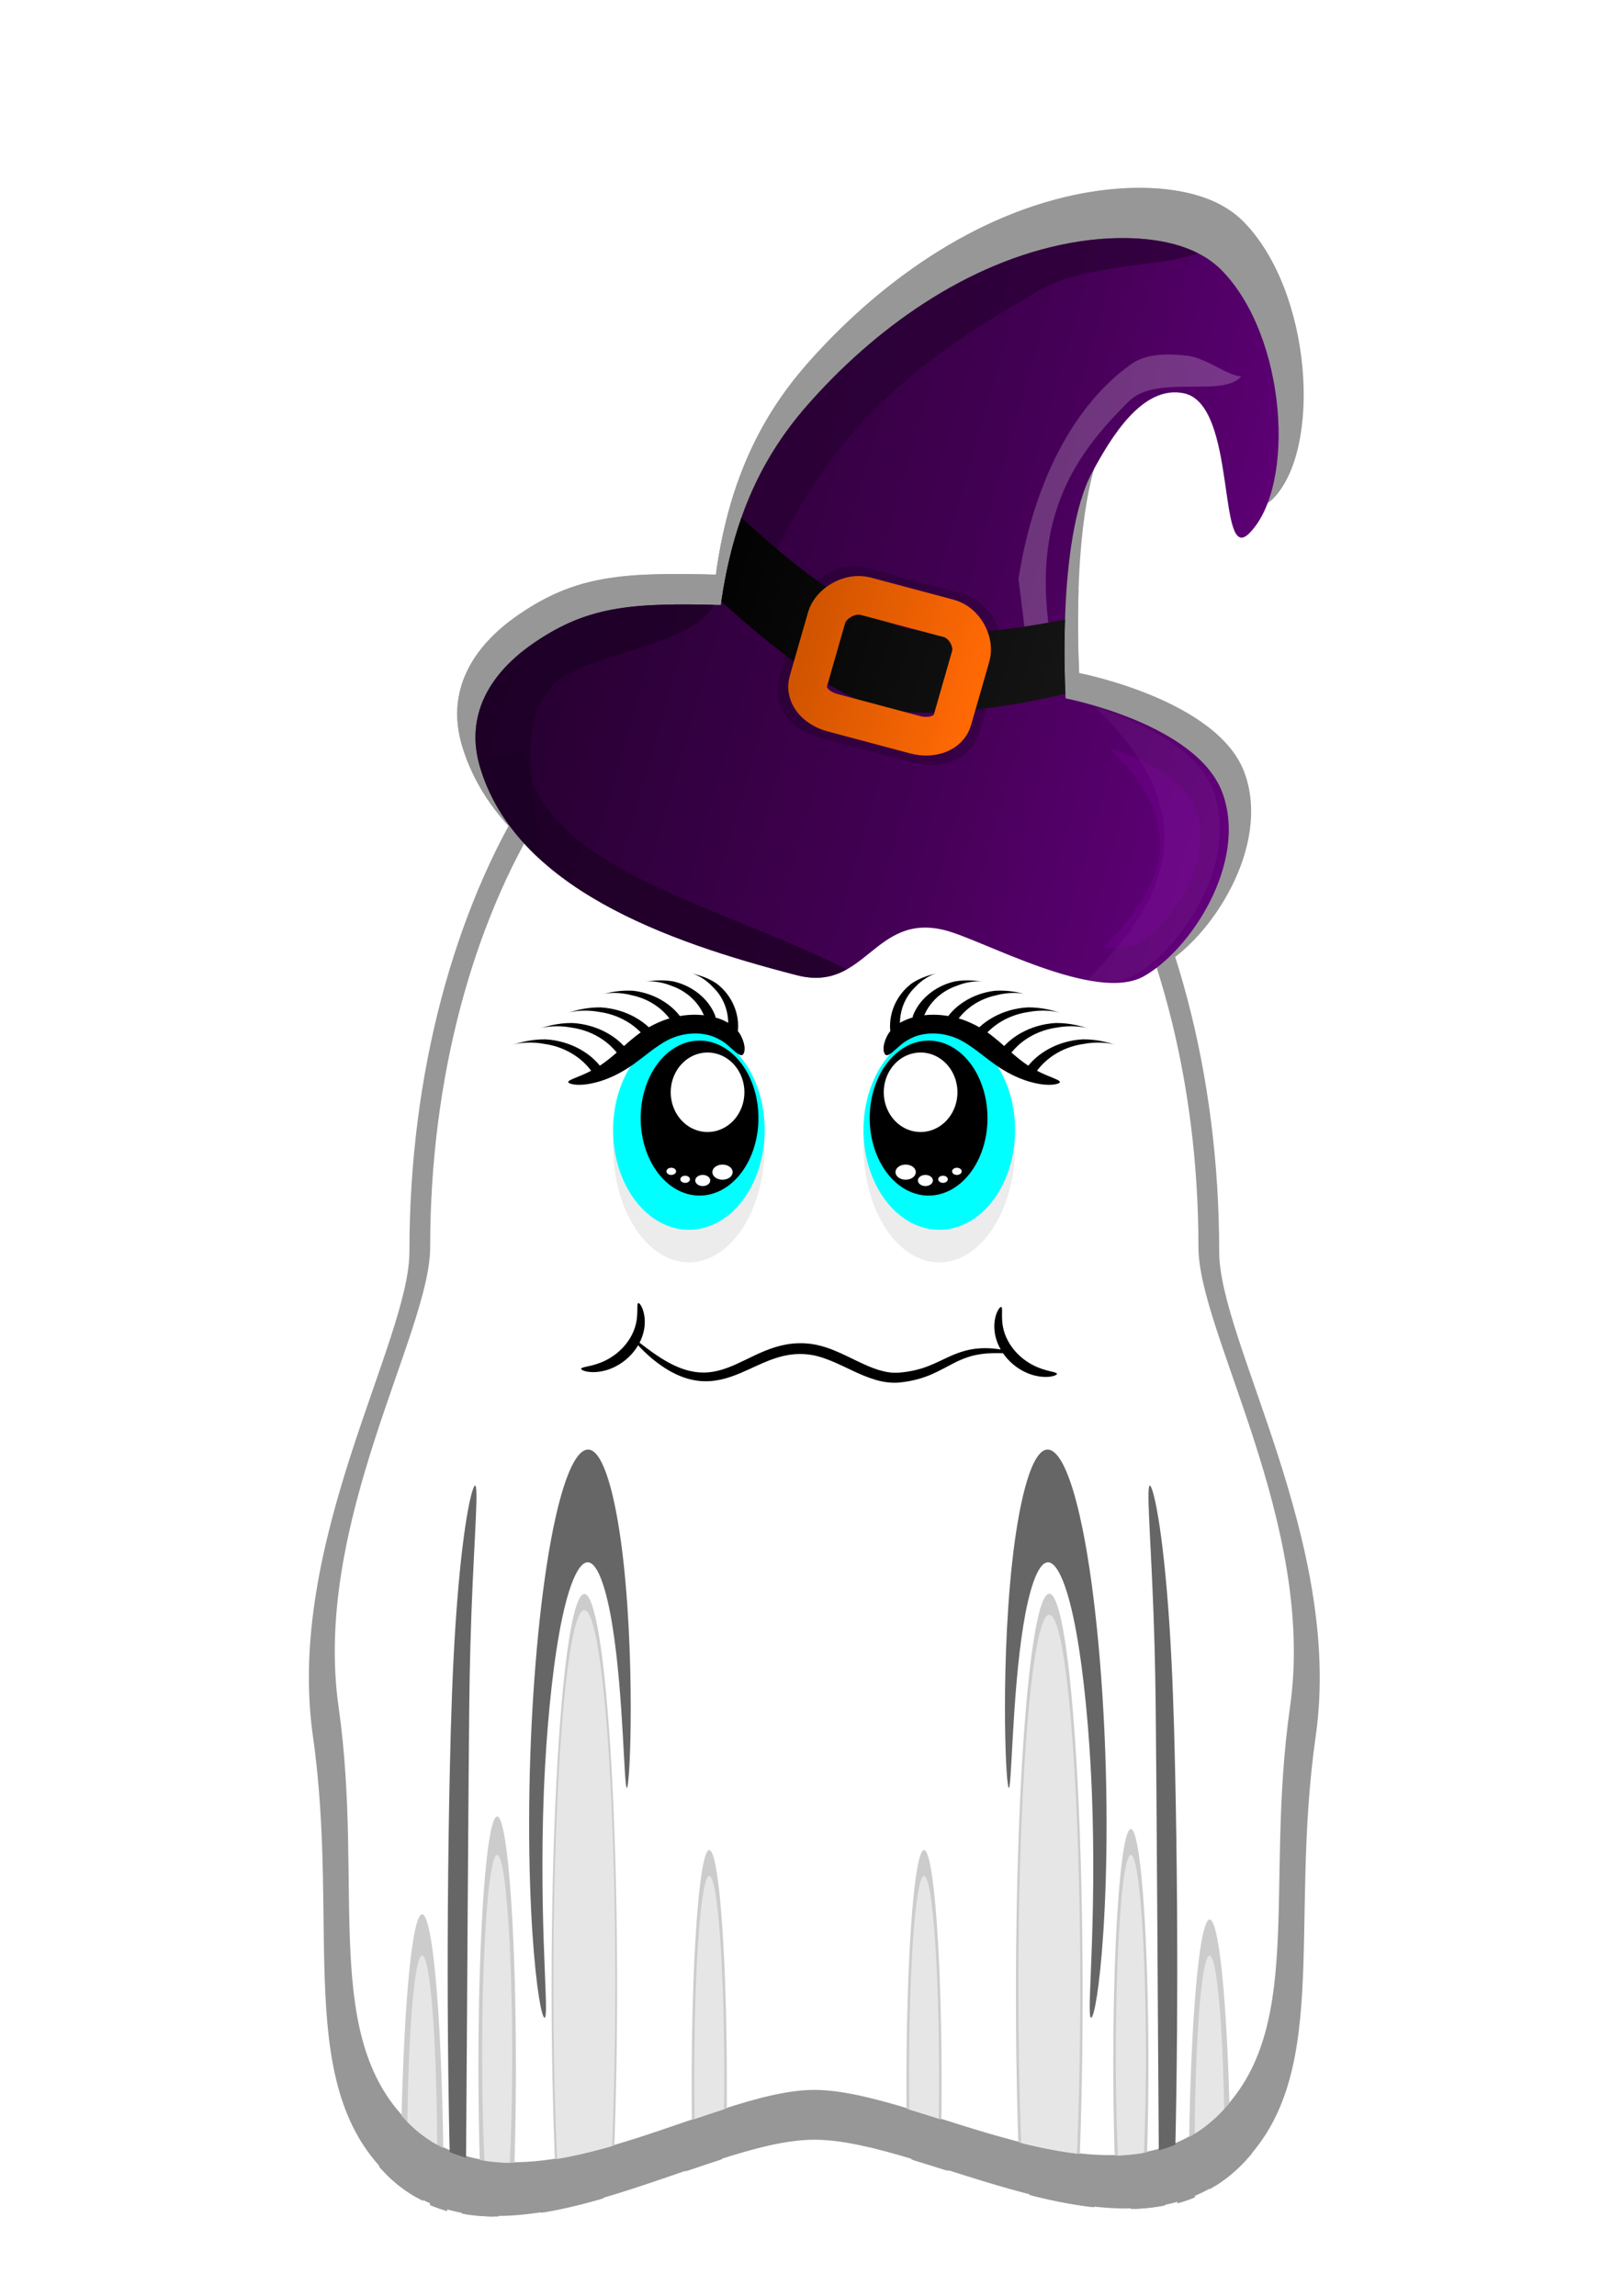 <?xml version='1.0' encoding='utf-8'?>
<svg xmlns:xlink="http://www.w3.org/1999/xlink" xmlns="http://www.w3.org/2000/svg" width="210mm" height="297mm" viewBox="0 0 210 297" version="1.1" id="svg24157"> <defs id="defs24154"> <linearGradient xlink:href="#linearGradient7807" id="linearGradient7809" x1="0.969" y1="17.836" x2="148.021" y2="17.836" gradientUnits="userSpaceOnUse" gradientTransform="matrix(1.372,0.135,-0.147,1.255,35.044,115.293)"/> <linearGradient id="linearGradient7807"> <stop style="stop-color:#22002b;stop-opacity:1" offset="0" id="stop7803"/> <stop style="stop-color:#440055;stop-opacity:1" offset="0.586" id="stop8661"/> <stop style="stop-color:#660080;stop-opacity:1" offset="1" id="stop7805"/> </linearGradient> <filter style="color-interpolation-filters:sRGB" id="filter18244" x="-0.015" y="-0.015" width="1.031" height="1.03"> <feGaussianBlur stdDeviation="0.651" id="feGaussianBlur18246"/> </filter> <filter style="color-interpolation-filters:sRGB" id="filter18240" x="-0.188" y="-0.098" width="1.375" height="1.196"> <feGaussianBlur stdDeviation="3.609" id="feGaussianBlur18242"/> </filter> <filter style="color-interpolation-filters:sRGB" id="filter20554" x="-0.182" y="-0.221" width="1.364" height="1.441"> <feGaussianBlur stdDeviation="1.333" id="feGaussianBlur20556"/> </filter> <linearGradient xlink:href="#linearGradient10952" id="linearGradient10954" x1="185.182" y1="96.858" x2="273.117" y2="96.858" gradientUnits="userSpaceOnUse" gradientTransform="matrix(1.281,0.144,-0.168,1.253,-144.602,-4.793)"/> <linearGradient id="linearGradient10952"> <stop style="stop-color:#000000;stop-opacity:1" offset="0" id="stop10948"/> <stop style="stop-color:#171717;stop-opacity:1;" offset="1" id="stop10950"/> </linearGradient> <linearGradient xlink:href="#linearGradient13613" id="linearGradient13615" x1="95.598" y1="139.08" x2="127.326" y2="139.08" gradientUnits="userSpaceOnUse" gradientTransform="matrix(1.372,0.135,-0.147,1.255,-0.563,-18.21)"/> <linearGradient id="linearGradient13613"> <stop style="stop-color:#d15400;stop-opacity:1;" offset="0" id="stop13609"/> <stop style="stop-color:#ff6904;stop-opacity:1;" offset="1" id="stop13611"/> </linearGradient> <filter style="color-interpolation-filters:sRGB" id="filter19363" x="-0.009" y="-0.007" width="1.019" height="1.015"> <feGaussianBlur stdDeviation="0.209" id="feGaussianBlur19365"/> </filter> <filter style="color-interpolation-filters:sRGB" id="filter19374" x="-0.006" y="-0.013" width="1.012" height="1.026"> <feGaussianBlur stdDeviation="0.245" id="feGaussianBlur19376"/> </filter> <filter style="color-interpolation-filters:sRGB" id="filter19383" x="-0.146" y="-0.078" width="1.292" height="1.157"> <feGaussianBlur stdDeviation="2.182" id="feGaussianBlur19385"/> </filter> <filter style="color-interpolation-filters:sRGB" id="filter19391" x="-0.308" y="-0.166" width="1.617" height="1.331"> <feGaussianBlur stdDeviation="4.617" id="feGaussianBlur19389"/> </filter> <linearGradient xlink:href="#linearGradient13613" id="linearGradient25275" gradientUnits="userSpaceOnUse" gradientTransform="matrix(1.372,0.135,-0.147,1.255,-0.563,-18.21)" x1="95.598" y1="139.08" x2="127.326" y2="139.08"/> <filter style="color-interpolation-filters:sRGB" id="filter25644" x="-0.061" y="-0.064" width="1.123" height="1.095"> <feGaussianBlur stdDeviation="3.169" id="feGaussianBlur25646"/> </filter> </defs> <g id="layer1"> <g id="g23158" transform="translate(213.993,12.313)"> <g id="g27401" transform="translate(-1.829,9.144)"> <g id="g25253" style="opacity:0.41;fill:#000000;stroke-width:0.949;filter:url(#filter25644)" transform="matrix(1.054,0,0,1.054,5.768,-6.998)"> <g id="g25227" style="fill:#000000;stroke-width:0.84" transform="matrix(1.129,0,0,1.129,-2.881,44.093)"> <g id="g25173" style="fill:#000000;stroke-width:0.84"> <path id="path25127" style="fill:#000000;stroke-width:0.252;paint-order:markers stroke fill;stop-color:#000000" d="m -48.021,84.87 c 0,9.748 13.494,31.611 10.499,52.633 -2.994,21.022 1.93,37.369 -8.576,47.069 -12.232,11.294 -33.791,-3.161 -45.948,-3.161 -12.157,0 -33.637,15.412 -45.948,4.209 -10.785,-9.814 -5.581,-27.095 -8.576,-48.117 -2.994,-21.022 10.499,-42.885 10.499,-52.633 0,-38.994 19.711,-70.605 44.025,-70.605 24.314,0 44.025,31.611 44.025,70.605 z"/> <g id="g25171" style="fill:#000000;stroke-width:0.991" transform="matrix(0.834,0,0,0.862,-24.466,1.973)"> <path id="path25129" style="fill:#000000;stroke-width:0.297;paint-order:markers stroke fill;stop-color:#000000" d="m -112.633,142.245 a 4.502,52.319 0 0 0 -4.502,52.319 4.502,52.319 0 0 0 0.452,22.816 c 2.69,-0.414 5.431,-1.062 8.172,-1.835 a 4.502,52.319 0 0 0 0.379,-20.981 4.502,52.319 0 0 0 -4.501,-52.319 z"/> <path id="path25131" style="fill:#000000;stroke-width:0.297;paint-order:markers stroke fill;stop-color:#000000" d="m -112.633,144.395 a 4.251,49.407 0 0 0 -4.251,49.407 4.251,49.407 0 0 0 0.514,23.533 c 2.488,-0.4 5.018,-0.998 7.55,-1.704 a 4.251,49.407 0 0 0 0.438,-21.829 4.251,49.407 0 0 0 -4.251,-49.407 z"/> <path id="path25133" style="fill:#000000;stroke-width:0.297;paint-order:markers stroke fill;stop-color:#000000" d="m -48.74,142.208 a 4.583,53.262 0 0 0 -4.583,53.262 4.583,53.262 0 0 0 0.324,19.655 c 2.845,0.701 5.685,1.262 8.461,1.558 a 4.583,53.262 0 0 0 0.38,-21.213 4.583,53.262 0 0 0 -4.583,-53.262 z"/> <path id="path25135" style="fill:#000000;stroke-width:0.297;paint-order:markers stroke fill;stop-color:#000000" d="m -48.74,145.003 a 4.251,49.407 0 0 0 -4.251,49.407 4.251,49.407 0 0 0 0.396,20.813 c 2.571,0.622 5.136,1.121 7.651,1.412 a 4.251,49.407 0 0 0 0.455,-22.226 4.251,49.407 0 0 0 -4.251,-49.407 z"/> <path id="path25137" style="fill:#000000;stroke-width:0.297;paint-order:markers stroke fill;stop-color:#000000" d="m -37.533,173.488 a 2.416,31.184 0 0 0 -2.416,31.184 2.416,31.184 0 0 0 0.195,12.226 c 1.521,-0.034 3.013,-0.168 4.457,-0.447 a 2.416,31.184 0 0 0 0.18,-11.779 2.416,31.184 0 0 0 -2.416,-31.184 z"/> <path id="path25139" style="fill:#000000;stroke-width:0.297;paint-order:markers stroke fill;stop-color:#000000" d="m -37.533,176.928 a 2.061,26.604 0 0 0 -2.061,26.604 2.061,26.604 0 0 0 0.28,13.354 c 1.217,-0.045 2.412,-0.163 3.58,-0.366 a 2.061,26.604 0 0 0 0.263,-12.988 2.061,26.604 0 0 0 -2.061,-26.604 z"/> <path id="path25141" style="fill:#000000;stroke-width:0.297;paint-order:markers stroke fill;stop-color:#000000" d="m -124.613,171.819 a 2.576,33.246 0 0 0 -2.576,33.246 2.576,33.246 0 0 0 0.187,12.413 c 1.542,0.276 3.137,0.386 4.766,0.375 a 2.576,33.246 0 0 0 0.199,-12.788 2.576,33.246 0 0 0 -2.576,-33.246 z"/> <path id="path25143" style="fill:#000000;stroke-width:0.297;paint-order:markers stroke fill;stop-color:#000000" d="m -124.613,176.928 a 2.061,26.604 0 0 0 -2.061,26.604 2.061,26.604 0 0 0 0.311,14.043 c 1.139,0.171 2.302,0.26 3.487,0.277 a 2.061,26.604 0 0 0 0.324,-14.32 2.061,26.604 0 0 0 -2.061,-26.604 z"/> <path id="path25145" style="fill:#000000;stroke-width:0.297;paint-order:markers stroke fill;stop-color:#000000" d="m -134.924,184.823 a 2.959,38.2 0 0 0 -2.822,26.783 c 0.487,0.521 0.995,1.032 1.551,1.522 1.311,1.154 2.71,2.06 4.178,2.762 a 2.959,38.2 0 0 0 -2.907,-31.066 z"/> <path id="path25147" style="fill:#000000;stroke-width:0.297;paint-order:markers stroke fill;stop-color:#000000" d="m -134.919,190.305 a 2.061,26.604 0 0 0 -2.03,22.111 c 0.248,0.239 0.49,0.48 0.753,0.711 1.057,0.931 2.173,1.699 3.335,2.331 a 2.061,26.604 0 0 0 -2.058,-25.153 z"/> <path id="path25149" style="fill:#000000;stroke-width:0.297;paint-order:markers stroke fill;stop-color:#000000" d="m -26.703,185.513 a 2.895,37.37 0 0 0 -2.818,28.91 c 1.249,-0.675 2.443,-1.505 3.571,-2.512 0.714,-0.638 1.361,-1.303 1.961,-1.99 a 2.895,37.37 0 0 0 -2.714,-24.409 z"/> <path id="path25151" style="fill:#000000;stroke-width:0.297;paint-order:markers stroke fill;stop-color:#000000" d="m -26.712,190.305 a 2.061,26.604 0 0 0 -2.048,23.683 c 0.975,-0.588 1.913,-1.276 2.809,-2.076 0.438,-0.391 0.848,-0.793 1.242,-1.202 a 2.061,26.604 0 0 0 -2.003,-20.404 z"/> <path id="path25153" style="fill:#000000;stroke-width:0.297;paint-order:markers stroke fill;stop-color:#000000" d="m -95.465,176.282 a 2.416,31.184 0 0 0 -2.416,31.184 2.416,31.184 0 0 0 0.028,4.697 c 1.632,-0.541 3.229,-1.055 4.791,-1.537 a 2.416,31.184 0 0 0 0.013,-3.16 2.416,31.184 0 0 0 -2.416,-31.184 z"/> <path id="path25155" style="fill:#000000;stroke-width:0.297;paint-order:markers stroke fill;stop-color:#000000" d="m -95.465,179.722 a 2.061,26.604 0 0 0 -2.061,26.604 2.061,26.604 0 0 0 0.049,5.713 c 1.373,-0.454 2.721,-0.89 4.044,-1.302 a 2.061,26.604 0 0 0 0.029,-4.411 2.061,26.604 0 0 0 -2.061,-26.604 z"/> <path id="path25157" style="fill:#000000;stroke-width:0.297;paint-order:markers stroke fill;stop-color:#000000" d="m -65.952,176.282 a 2.416,31.184 0 0 0 -2.416,31.184 2.416,31.184 0 0 0 0.013,3.199 c 1.559,0.454 3.167,0.944 4.791,1.441 a 2.416,31.184 0 0 0 0.028,-4.64 2.416,31.184 0 0 0 -2.416,-31.184 z"/> <path id="path25159" style="fill:#000000;stroke-width:0.297;paint-order:markers stroke fill;stop-color:#000000" d="m -65.952,179.722 a 2.061,26.604 0 0 0 -2.061,26.604 2.061,26.604 0 0 0 0.03,4.45 c 1.323,0.388 2.675,0.796 4.044,1.215 a 2.061,26.604 0 0 0 0.048,-5.665 2.061,26.604 0 0 0 -2.061,-26.604 z"/> <g id="g25165" style="fill:#000000;stroke-width:0.991"> <path style="fill:#000000;stroke:none;stroke-width:0.661px;stroke-linecap:butt;stroke-linejoin:miter;stroke-opacity:1" d="m 128.028,111.183 c 0.779,-0.927 4.963,0.067 10.075,5.433 4.885,5.128 10.806,15 10.494,28.382 -0.283,10.267 -4.405,21.774 -13.574,30.684 -2.922,2.821 -6.261,5.275 -9.936,7.261 -6.805,3.677 -14.218,5.46 -21.42,5.484 -12.892,0.003 -23.896,-5.629 -30.857,-12.515 -7.321,-7.28 -10.148,-15.474 -10.91,-20.867 -0.788,-5.584 0.368,-8.629 1.464,-8.764 1.211,-0.149 2.526,2.541 4.976,6.591 2.45,4.05 6.247,9.599 12.349,13.922 5.747,4.104 13.911,7.199 22.637,6.707 4.811,-0.249 9.849,-1.629 14.451,-4.107 2.495,-1.343 4.771,-2.96 6.757,-4.787 6.255,-5.7 9.831,-13.534 10.885,-20.628 1.429,-9.185 -1.298,-17.623 -3.658,-22.988 -2.432,-5.529 -4.637,-8.735 -3.734,-9.809 z" id="path25161" class="UnoptimicedTransforms" transform="matrix(0.155,-0.072,-0.033,-0.996,-59.299,318.288)"/> <path style="fill:#000000;stroke:none;stroke-width:0.661px;stroke-linecap:butt;stroke-linejoin:miter;stroke-opacity:1" d="m 128.028,111.183 c 0.779,-0.927 4.963,0.067 10.075,5.433 4.885,5.128 10.806,15 10.494,28.382 -0.283,10.267 -4.405,21.774 -13.574,30.684 -2.922,2.821 -6.261,5.275 -9.936,7.261 -6.805,3.677 -14.218,5.46 -21.42,5.484 -12.892,0.003 -23.896,-5.629 -30.857,-12.515 -7.321,-7.28 -10.148,-15.474 -10.91,-20.867 -0.788,-5.584 0.368,-8.629 1.464,-8.764 1.211,-0.149 2.526,2.541 4.976,6.591 2.45,4.05 6.247,9.599 12.349,13.922 5.747,4.104 13.911,7.199 22.637,6.707 4.811,-0.249 9.849,-1.629 14.451,-4.107 2.495,-1.343 4.771,-2.96 6.757,-4.787 6.255,-5.7 9.831,-13.534 10.885,-20.628 1.429,-9.185 -1.298,-17.623 -3.658,-22.988 -2.432,-5.529 -4.637,-8.735 -3.734,-9.809 z" id="path25163" class="UnoptimicedTransforms" transform="matrix(-0.155,-0.072,0.033,-0.996,-101.79,318.288)"/> </g> <path id="path25167" style="fill:#000000;stroke:none;stroke-width:0.615px;stroke-linecap:butt;stroke-linejoin:miter;stroke-opacity:1" d="m 85.799,55.787 c 2.41,-0.073 9.962,4.705 15.245,17.477 2.339,5.725 3.741,11.879 4.785,18.849 0.887,5.752 1.577,11.898 1.998,18.34 0.795,12.155 0.471,23.339 -0.456,32.615 -4.022,0.578 -8.139,1.111 -12.333,1.607 -0.686,-9.388 -1.408,-21.82 -2.156,-33.245 C 92.459,104.947 92.088,99.578 91.685,93.696 91.174,86.698 90.871,81.874 89.882,76.7 87.711,64.975 83.402,57.463 85.224,55.962 c 0.131,-0.108 0.326,-0.168 0.575,-0.175 z" transform="matrix(-0.182,0.069,0.005,0.998,-112.312,66.23)"/> <path id="path25169" style="fill:#000000;stroke:none;stroke-width:0.615px;stroke-linecap:butt;stroke-linejoin:miter;stroke-opacity:1" d="m 85.797,55.787 c -0.249,0.008 -0.444,0.067 -0.575,0.175 -1.822,1.501 2.49,9.013 4.661,20.738 0.989,5.174 1.289,9.999 1.8,16.996 0.403,5.882 0.774,11.251 1.198,17.733 0.719,10.991 1.416,23.015 2.079,32.272 4.252,-0.5 8.419,-1.04 12.497,-1.619 0.854,-9.083 1.139,-19.894 0.371,-31.63 -0.421,-6.442 -1.111,-12.587 -1.998,-18.34 -1.045,-6.97 -2.446,-13.124 -4.785,-18.849 C 95.762,60.491 88.207,55.713 85.797,55.787 Z" transform="matrix(0.182,0.069,-0.005,0.998,-50.256,66.23)"/> </g> </g> <g id="g25225" style="fill:#000000;stroke-width:0.84"> <g id="g25221" style="fill:#000000;stroke-width:1.277" transform="matrix(0.658,0,0,0.658,-148.971,12.127)"> <g id="g25219" transform="translate(-6.177,6.115)" style="fill:#000000;stroke-width:1.277"> <g id="g25195" transform="matrix(0.873,0,0,0.873,-157.823,35.298)" style="fill:#000000;stroke-width:1.462"> <g id="g25191" style="fill:#000000;stroke-width:1.462"> <path id="path25175" style="fill:#000000;stroke:none;stroke-width:0.439;paint-order:markers stroke fill;stop-color:#000000" d="M 277.053,59.037 A 15.122,23.148 0 0 1 261.931,82.185 15.122,23.148 0 0 1 246.809,59.037 15.122,23.148 0 0 1 261.931,35.889 15.122,23.148 0 0 1 277.053,59.037 Z"/> <path id="path25177" style="fill:#000000;stroke-width:0.439;paint-order:markers stroke fill;stop-color:#000000" d="M 277.053,55.787 A 15.122,19.898 0 0 1 261.931,75.684 15.122,19.898 0 0 1 246.809,55.787 15.122,19.898 0 0 1 261.931,35.889 15.122,19.898 0 0 1 277.053,55.787 Z"/> <path id="path25179" style="fill:#000000;stroke-width:0.439;paint-order:markers stroke fill;stop-color:#000000" d="M 275.809,53.408 A 11.748,15.458 0 0 1 264.061,68.867 11.748,15.458 0 0 1 252.313,53.408 11.748,15.458 0 0 1 264.061,37.95 11.748,15.458 0 0 1 275.809,53.408 Z"/> <path id="path25181" style="fill:#000000;stroke-width:0.439;paint-order:markers stroke fill;stop-color:#000000" d="m 273.007,48.256 a 7.348,7.927 0 0 1 -7.348,7.927 7.348,7.927 0 0 1 -7.348,-7.927 7.348,7.927 0 0 1 7.348,-7.927 7.348,7.927 0 0 1 7.348,7.927 z"/> <path id="path25183" style="fill:#000000;stroke-width:0.439;paint-order:markers stroke fill;stop-color:#000000" d="m 270.664,64.19 a 2.023,1.506 0 0 1 -2.023,1.506 2.023,1.506 0 0 1 -2.023,-1.506 2.023,1.506 0 0 1 2.023,-1.506 2.023,1.506 0 0 1 2.023,1.506 z"/> <path id="path25185" style="fill:#000000;stroke-width:0.439;paint-order:markers stroke fill;stop-color:#000000" d="m 266.191,65.854 a 1.491,1.11 0 0 1 -1.491,1.11 1.491,1.11 0 0 1 -1.491,-1.11 1.491,1.11 0 0 1 1.491,-1.11 1.491,1.11 0 0 1 1.491,1.11 z"/> <path id="path25187" style="fill:#000000;stroke-width:0.439;paint-order:markers stroke fill;stop-color:#000000" d="m 262.144,65.616 a 0.958,0.713 0 0 1 -0.958,0.713 0.958,0.713 0 0 1 -0.958,-0.713 0.958,0.713 0 0 1 0.958,-0.713 0.958,0.713 0 0 1 0.958,0.713 z"/> <path id="path25189" style="fill:#000000;stroke-width:0.439;paint-order:markers stroke fill;stop-color:#000000" d="m 259.375,64.031 a 0.958,0.713 0 0 1 -0.958,0.713 0.958,0.713 0 0 1 -0.958,-0.713 0.958,0.713 0 0 1 0.958,-0.713 0.958,0.713 0 0 1 0.958,0.713 z"/> </g> <path id="path25193" style="fill:#000000;stroke:none;stroke-width:0.387px;stroke-linecap:butt;stroke-linejoin:miter;stroke-opacity:1" d="m 262.447,24.52 c 1.142,0.306 2.827,1.185 4.216,2.686 1.308,1.23 2.161,2.711 2.633,4.191 0.353,1.106 0.473,2.13 0.481,3.016 -0.274,-0.164 -0.569,-0.321 -0.888,-0.469 -0.536,-0.247 -1.13,-0.464 -1.775,-0.641 l 0.158,-0.053 c -0.418,-1.263 -1.367,-3.014 -3.244,-4.566 -1.399,-1.157 -3.172,-2.078 -5.206,-2.542 -2.404,-0.409 -4.325,-0.107 -5.572,0.042 1.22,-0.145 3.21,0.017 5.199,0.837 1.79,0.61 3.261,1.607 4.372,2.741 1.065,1.088 1.704,2.196 2.11,3.127 -0.572,-0.064 -1.169,-0.099 -1.791,-0.1 -0.972,1.11e-4 -1.982,0.085 -3.003,0.258 -0.732,-0.952 -1.752,-1.962 -3.14,-2.855 -1.716,-1.105 -3.818,-1.909 -6.149,-2.18 -2.672,-0.173 -4.737,0.351 -6.08,0.652 1.315,-0.295 3.512,-0.37 5.824,0.252 2.105,0.441 3.912,1.352 5.334,2.464 0.899,0.703 1.592,1.441 2.13,2.144 -0.433,0.126 -0.865,0.268 -1.293,0.428 -0.724,0.28 -1.413,0.592 -2.066,0.929 -0.258,0.133 -0.506,0.27 -0.749,0.409 -0.756,-0.703 -1.684,-1.401 -2.812,-2.022 -1.954,-1.077 -4.305,-1.806 -6.865,-1.944 -2.909,-0.021 -5.122,0.67 -6.557,1.088 1.407,-0.409 3.787,-0.664 6.372,-0.175 2.345,0.321 4.41,1.174 6.068,2.276 0.87,0.578 1.584,1.193 2.175,1.798 -0.42,0.293 -0.812,0.589 -1.176,0.883 -0.811,0.64 -1.519,1.258 -2.17,1.84 -0.851,-0.908 -1.978,-1.842 -3.441,-2.648 -1.954,-1.077 -4.305,-1.806 -6.865,-1.944 -2.909,-0.021 -5.122,0.67 -6.557,1.088 1.407,-0.409 3.787,-0.664 6.371,-0.174 2.345,0.321 4.41,1.174 6.068,2.277 1.308,0.869 2.265,1.821 2.974,2.7 -0.091,0.081 -0.186,0.168 -0.276,0.246 -1.144,0.977 -2.117,1.738 -3.085,2.375 -0.895,-1.104 -2.197,-2.306 -4.019,-3.311 -1.954,-1.077 -4.305,-1.807 -6.865,-1.944 -2.909,-0.021 -5.122,0.67 -6.557,1.088 1.407,-0.409 3.787,-0.664 6.371,-0.174 2.345,0.321 4.41,1.174 6.068,2.277 1.497,0.995 2.536,2.098 3.268,3.078 -2.465,1.288 -4.538,1.763 -4.577,2.251 -0.028,0.356 2.187,1.113 6.361,-0.159 2.188,-0.68 4.424,-1.795 6.586,-3.34 1.467,-1.033 2.811,-2.158 4.178,-3.149 0.857,-0.606 1.734,-1.199 2.613,-1.663 0.414,-0.219 0.825,-0.407 1.237,-0.561 1.169,-0.461 2.447,-0.727 3.628,-0.801 1.324,-0.084 2.587,0.07 3.628,0.365 1.284,0.363 2.657,1.175 3.365,1.768 1.562,1.303 2.331,2.228 3.016,2.181 0.444,-0.031 1.101,-1.349 -0.128,-3.829 -0.162,-0.326 -0.375,-0.66 -0.644,-0.991 0.148,-1.339 0.039,-3.217 -0.859,-5.226 -0.718,-1.607 -1.871,-3.125 -3.459,-4.306 -1.939,-1.263 -3.77,-1.676 -4.938,-1.989 z"/> </g> <g id="g25217" transform="matrix(0.873,0,0,0.873,-157.823,35.298)" style="fill:#000000;stroke-width:1.462"> <g id="g25213" style="fill:#000000;stroke-width:1.462"> <path id="path25197" style="fill:#000000;fill-opacity:1;stroke:none;stroke-width:0.439;paint-order:markers stroke fill;stop-color:#000000" d="M 296.767,59.037 A 15.122,23.148 0 0 0 311.889,82.185 15.122,23.148 0 0 0 327.012,59.037 15.122,23.148 0 0 0 311.889,35.889 15.122,23.148 0 0 0 296.767,59.037 Z"/> <path id="path25199" style="fill:#000000;stroke-width:0.439;paint-order:markers stroke fill;stop-color:#000000" d="M 296.767,55.787 A 15.122,19.898 0 0 0 311.889,75.684 15.122,19.898 0 0 0 327.012,55.787 15.122,19.898 0 0 0 311.889,35.889 15.122,19.898 0 0 0 296.767,55.787 Z"/> <path id="path25201" style="fill:#000000;stroke-width:0.439;paint-order:markers stroke fill;stop-color:#000000" d="M 298.011,53.408 A 11.748,15.458 0 0 0 309.76,68.867 11.748,15.458 0 0 0 321.508,53.408 11.748,15.458 0 0 0 309.76,37.95 11.748,15.458 0 0 0 298.011,53.408 Z"/> <path id="path25203" style="fill:#000000;stroke-width:0.439;paint-order:markers stroke fill;stop-color:#000000" d="m 300.814,48.256 a 7.348,7.927 0 0 0 7.348,7.927 7.348,7.927 0 0 0 7.348,-7.927 7.348,7.927 0 0 0 -7.348,-7.927 7.348,7.927 0 0 0 -7.348,7.927 z"/> <path id="path25205" style="fill:#000000;stroke-width:0.439;paint-order:markers stroke fill;stop-color:#000000" d="m 303.157,64.19 a 2.023,1.506 0 0 0 2.023,1.506 2.023,1.506 0 0 0 2.023,-1.506 2.023,1.506 0 0 0 -2.023,-1.506 2.023,1.506 0 0 0 -2.023,1.506 z"/> <path id="path25207" style="fill:#000000;stroke-width:0.439;paint-order:markers stroke fill;stop-color:#000000" d="m 307.63,65.854 a 1.491,1.11 0 0 0 1.491,1.11 1.491,1.11 0 0 0 1.491,-1.11 1.491,1.11 0 0 0 -1.491,-1.11 1.491,1.11 0 0 0 -1.491,1.11 z"/> <path id="path25209" style="fill:#000000;stroke-width:0.439;paint-order:markers stroke fill;stop-color:#000000" d="m 311.676,65.616 a 0.958,0.713 0 0 0 0.958,0.713 0.958,0.713 0 0 0 0.958,-0.713 0.958,0.713 0 0 0 -0.958,-0.713 0.958,0.713 0 0 0 -0.958,0.713 z"/> <path id="path25211" style="fill:#000000;stroke-width:0.439;paint-order:markers stroke fill;stop-color:#000000" d="m 314.445,64.031 a 0.958,0.713 0 0 0 0.958,0.713 0.958,0.713 0 0 0 0.958,-0.713 0.958,0.713 0 0 0 -0.958,-0.713 0.958,0.713 0 0 0 -0.958,0.713 z"/> </g> <path id="path25215" style="fill:#000000;stroke:none;stroke-width:0.387px;stroke-linecap:butt;stroke-linejoin:miter;stroke-opacity:1" d="m 311.373,24.52 c -1.142,0.306 -2.827,1.185 -4.216,2.686 -1.308,1.23 -2.161,2.711 -2.633,4.191 -0.353,1.106 -0.473,2.13 -0.481,3.016 0.274,-0.164 0.569,-0.321 0.888,-0.469 0.536,-0.247 1.13,-0.464 1.775,-0.641 l -0.158,-0.053 c 0.418,-1.263 1.367,-3.014 3.244,-4.566 1.399,-1.157 3.172,-2.078 5.206,-2.542 2.404,-0.409 4.325,-0.107 5.572,0.042 -1.22,-0.145 -3.21,0.017 -5.199,0.837 -1.79,0.61 -3.261,1.607 -4.372,2.741 -1.065,1.088 -1.704,2.196 -2.11,3.127 0.572,-0.064 1.169,-0.099 1.791,-0.1 0.972,1.11e-4 1.982,0.085 3.003,0.258 0.732,-0.952 1.752,-1.962 3.14,-2.855 1.716,-1.105 3.818,-1.909 6.149,-2.18 2.672,-0.173 4.737,0.351 6.08,0.652 -1.315,-0.295 -3.512,-0.37 -5.824,0.252 -2.105,0.441 -3.912,1.352 -5.334,2.464 -0.899,0.703 -1.592,1.441 -2.13,2.144 0.433,0.126 0.865,0.268 1.293,0.428 0.724,0.28 1.413,0.592 2.066,0.929 0.258,0.133 0.506,0.27 0.749,0.409 0.756,-0.703 1.684,-1.401 2.812,-2.022 1.954,-1.077 4.305,-1.806 6.865,-1.944 2.909,-0.021 5.122,0.67 6.557,1.088 -1.407,-0.409 -3.787,-0.664 -6.372,-0.175 -2.345,0.321 -4.41,1.174 -6.068,2.276 -0.87,0.578 -1.584,1.193 -2.175,1.798 0.42,0.293 0.812,0.589 1.176,0.883 0.811,0.64 1.519,1.258 2.17,1.84 0.851,-0.908 1.978,-1.842 3.441,-2.648 1.954,-1.077 4.305,-1.806 6.865,-1.944 2.909,-0.021 5.122,0.67 6.557,1.088 -1.407,-0.409 -3.787,-0.664 -6.371,-0.174 -2.345,0.321 -4.41,1.174 -6.068,2.277 -1.308,0.869 -2.265,1.821 -2.974,2.7 0.091,0.081 0.186,0.168 0.276,0.246 1.144,0.977 2.117,1.738 3.085,2.375 0.895,-1.104 2.197,-2.306 4.019,-3.311 1.954,-1.077 4.305,-1.807 6.865,-1.944 2.909,-0.021 5.122,0.67 6.557,1.088 -1.407,-0.409 -3.787,-0.664 -6.371,-0.174 -2.345,0.321 -4.41,1.174 -6.068,2.277 -1.497,0.995 -2.536,2.098 -3.268,3.078 2.465,1.288 4.538,1.763 4.577,2.251 0.028,0.356 -2.187,1.113 -6.361,-0.159 -2.188,-0.68 -4.424,-1.795 -6.586,-3.34 -1.467,-1.033 -2.811,-2.158 -4.178,-3.149 -0.857,-0.606 -1.734,-1.199 -2.613,-1.663 -0.414,-0.219 -0.825,-0.407 -1.237,-0.561 -1.169,-0.461 -2.447,-0.727 -3.628,-0.801 -1.324,-0.084 -2.587,0.07 -3.628,0.365 -1.284,0.363 -2.657,1.175 -3.365,1.768 -1.562,1.303 -2.331,2.228 -3.016,2.181 -0.444,-0.031 -1.101,-1.349 0.128,-3.829 0.162,-0.326 0.375,-0.66 0.644,-0.991 -0.148,-1.339 -0.039,-3.217 0.859,-5.226 0.718,-1.607 1.871,-3.125 3.459,-4.306 1.939,-1.263 3.77,-1.676 4.938,-1.989 z"/> </g> </g> </g> <path id="path25223" style="fill:#000000;stroke:none;stroke-width:4.753px;stroke-linecap:butt;stroke-linejoin:miter;stroke-opacity:1" class="UnoptimicedTransforms" transform="matrix(-0.035,0.031,0.031,0.035,-65.689,91.205)" d="m 85.917,-61.948 c 1.06,-2.021 8.138,-1.605 18.857,3.967 10.537,5.477 24.75,16.298 35.976,34.277 10.747,17.334 17.942,39.623 18.142,64.673 0.003,0.291 0.005,0.583 0.006,0.874 0.093,25.051 -6.577,47.447 -16.101,65.133 -9.828,18.293 -22.449,30.674 -32.277,37.526 -9.896,6.899 -16.826,8.424 -18.191,6.548 -1.458,-2.005 2.531,-7.401 8.697,-16.231 6.23,-8.92 14.36,-21.239 20.825,-37.677 6.186,-15.765 10.534,-34.593 10.455,-55.199 -9.2e-4,-0.241 -0.002,-0.481 -0.005,-0.721 C 132.07,20.65 127.547,2.413 120.517,-12.579 113.382,-27.982 103.734,-39.372 96.638,-47.178 89.488,-55.043 84.77,-59.761 85.917,-61.948 Z M 745.866,-659.122 c 2.291,-0.924 6.515,4.24 13.629,12.139 7.06,7.838 17.432,18.573 32.048,27.207 14.217,8.489 31.912,14.806 52.357,17.087 0.239,0.026 0.478,0.051 0.717,0.076 20.496,2.131 39.662,-0.319 55.966,-4.904 17,-4.795 30.068,-11.658 39.564,-16.968 9.4,-5.256 15.167,-8.687 17.017,-7.037 1.731,1.545 -0.477,8.289 -8.328,17.448 -7.796,9.096 -21.373,20.421 -40.554,28.378 -18.547,7.714 -41.496,12.12 -66.413,9.532 -0.29,-0.03 -0.58,-0.061 -0.869,-0.093 -24.905,-2.695 -46.367,-12.074 -62.544,-24.495 -16.771,-12.961 -26.122,-28.182 -30.522,-39.211 -4.476,-11.221 -4.185,-18.305 -2.068,-19.158 z m 66.669,58.699 c 1.444,0.107 2.359,8.86 1.849,25.046 -0.48,15.245 -2.502,40.774 -9.453,69.143 -4.75,19.445 -12.573,42.778 -26.379,65.005 -10e-6,0 -10e-6,10e-6 -10e-6,2e-5 -9.461,15.17 -22.073,29.899 -38.118,42.298 -13.506,10.376 -28.762,18.766 -45.295,25.631 -15.647,6.512 -31.473,11.526 -48.038,16.546 -15.601,4.75 -32.131,9.601 -47.566,15.311 -15.341,5.688 -30.583,12.485 -44.521,21.222 -14.652,9.145 -28.233,20.62 -39.876,34.108 -4.747,5.452 -9.117,11.35 -13.211,17.606 -5.941,9.078 -11.217,18.781 -16.11,28.643 -8.487,17.205 -16.149,36.119 -23.841,53.843 -7.976,18.477 -16.292,36.402 -27.008,53.45 -10.779,17.229 -24.103,32.551 -40.28,44.273 -12.117,8.687 -24.548,16.257 -37.26,22.618 -11.263,5.627 -22.628,10.22 -33.825,13.943 0,0 -3e-5,8e-6 -3e-5,8e-6 -19.609,6.489 -43.398,11.466 -59.49,15.64 -22.175,5.791 -40.358,13.047 -55.85,22.265 -1e-5,4e-6 -2e-5,8e-6 -2e-5,1.3e-5 -12.015,7.111 -22.467,15.143 -30.835,22.166 -23.884,20.047 -35.683,33.827 -37.311,32.536 -1.628,-1.291 6.898,-17.425 29.366,-40.982 7.905,-8.288 18.103,-17.722 30.529,-26.452 0,2e-6 2e-5,-1.3e-5 2e-5,-1.3e-5 16.164,-11.294 35.58,-20.619 58.81,-27.905 18.4,-5.814 38.192,-10.543 57.529,-17.83 0,-10e-7 3e-5,-1e-5 3e-5,-1e-5 10.185,-3.819 20.44,-8.375 30.488,-13.8 11.375,-6.13 22.546,-13.383 33.545,-21.674 12.888,-9.625 23.686,-22.861 33.064,-38.141 9.361,-15.332 16.799,-32.148 24.516,-50.373 7.358,-17.476 15.028,-36.755 24.03,-55.247 5.133,-10.602 10.939,-21.272 17.72,-31.562 4.671,-7.088 9.755,-13.921 15.347,-20.405 13.512,-15.555 29.207,-28.666 46.161,-39.045 16.105,-9.821 33.026,-17.188 49.622,-23.01 16.684,-5.865 33.709,-10.546 49.318,-14.924 16.557,-4.666 31.677,-9.007 46.224,-14.618 15.266,-5.903 29.021,-12.807 40.98,-21.387 14.191,-10.109 25.802,-22.548 34.807,-35.499 10e-6,-1e-5 10e-6,-2e-5 2e-5,-3e-5 13.307,-19.064 21.909,-40.431 27.833,-58.496 8.45,-25.842 13.357,-51.705 16.132,-65.825 3.078,-15.662 4.954,-24.225 6.398,-24.118 z"/> </g> </g> <g id="g25251" transform="matrix(0.517,0.085,-0.085,0.517,-150.566,-35.158)" style="fill:#000000;stroke-width:1.812"> <path id="path25229" style="fill:#000000;fill-opacity:1;stroke:none;stroke-width:0.544;paint-order:markers stroke fill;stop-color:#000000" d="m 101.178,111.289 c -9.647,15.479 -13.517,31.866 -13.062,52.102 -21.677,3.01 -32.242,5.487 -43.942,16.658 -11.423,10.908 -13.153,22.303 -8.317,32.322 13.586,28.144 52.335,35.201 85.628,38.181 17.533,1.569 16.188,-18.454 34.332,-16.888 9.615,0.83 39.584,11.773 50.252,3.247 10.345,-8.267 20.792,-31.75 11.881,-47.721 -8.91,-15.971 -42.061,-16.857 -42.061,-16.857 0,0 -8.75,-38.35 -2.557,-56.236 3.168,-9.148 8.695,-23.293 19.172,-22.828 13.519,0.6 14.918,40.684 21.502,31.508 9.611,-13.395 1.221,-49.636 -17.372,-63.093 -9.887,-7.156 -26.076,-4.707 -37.819,-0.508 -24.686,8.828 -44.51,29.047 -57.637,50.112 z"/> <path id="path25231" style="opacity:0.811;fill:#000000;fill-opacity:1;stroke:none;stroke-width:0.479px;stroke-linecap:butt;stroke-linejoin:miter;stroke-opacity:1;filter:url(#filter18244)" d="m 180.939,57.15 c -7.506,-0.143 -15.518,1.665 -22.123,4.027 -24.686,8.828 -44.51,29.047 -57.637,50.112 -9.075,14.562 -13.036,29.929 -13.095,48.546 4.627,0.931 8.371,0.774 9.21,-2.922 9.483,-41.799 30.119,-61.907 55.962,-83.028 10.339,-8.45 30.145,-10.882 37.008,-15.328 -2.909,-0.911 -6.069,-1.344 -9.324,-1.406 z"/> <path id="path25233" style="opacity:0.457;fill:#000000;fill-opacity:1;stroke:none;stroke-width:0.479px;stroke-linecap:butt;stroke-linejoin:miter;stroke-opacity:1;filter:url(#filter18240)" d="m 191.69,83.975 c -4.615,0.264 -9.911,1.017 -13.192,4.273 -14.174,14.068 -19.089,36.581 -18.889,56.855 6.356,21.331 6.487,23.136 8.725,27.023 4.404,-1.309 6.749,-0.444 5.477,-3.381 -14.378,-33.216 -8.483,-52.229 5.701,-71.459 5.594,-7.584 22.85,-4.458 26.262,-10.471 -2.943,0.596 -9.302,-3.113 -14.084,-2.839 z"/> <g id="g25241" style="fill:#000000;stroke-width:1.812"> <path id="path25235" style="opacity:0.45;fill:#000000;fill-opacity:1;stroke:#000000;stroke-width:9.06;stroke-opacity:0.993;paint-order:markers stroke fill;filter:url(#filter20554);stop-color:#000000" d="m 121.927,153.301 23.877,2.35 c 4.713,0.464 8.292,5.43 7.824,9.427 l -2.159,18.46 c -0.468,3.998 -4.897,6.308 -9.61,5.844 l -23.877,-2.35 c -4.713,-0.464 -8.508,-3.584 -8.04,-7.581 l 2.159,-18.46 c 0.468,-3.998 5.113,-8.154 9.826,-7.69 z"/> <path id="path25237" style="fill:#000000;stroke-width:0.544;paint-order:markers stroke fill;stop-color:#000000" d="m 89.656,141.293 c -1.178,6.632 -1.67,13.646 -1.548,21.193 12.098,7.914 30.098,18.29 42.958,19.525 12.407,1.191 32.004,-5.649 44.589,-10.762 -0.487,-2.248 -1.919,-9.208 -3.081,-18.13 -12.255,4.63 -28.154,9.499 -38.772,8.479 -13.286,-1.276 -32.063,-12.311 -44.145,-20.304 z"/> <path id="path25239" style="fill:#000000;fill-opacity:1;stroke:url(#linearGradient25275);stroke-width:9.06;paint-order:markers stroke fill;stop-color:#000000" d="m 123.081,155.459 21.084,2.069 c 4.162,0.408 7.322,4.781 6.909,8.3 l -1.906,16.253 c -0.413,3.52 -4.324,5.554 -8.486,5.146 l -21.084,-2.069 c -4.162,-0.408 -7.512,-3.155 -7.099,-6.675 l 1.906,-16.253 c 0.413,-3.52 4.515,-7.179 8.676,-6.771 z"/> </g> <path id="path25243" style="opacity:0.891;fill:#000000;fill-opacity:1;stroke:none;stroke-width:0.479px;stroke-linecap:butt;stroke-linejoin:miter;stroke-opacity:1;filter:url(#filter19363)" d="m 86.393,163.635 c -20.502,2.906 -30.839,5.547 -42.219,16.413 -11.423,10.908 -13.153,22.303 -8.317,32.322 4.142,8.579 10.63,15.191 18.581,20.333 -2.766,-14.207 -11.295,-28.942 -5.061,-41.409 5.411,-10.822 32.597,-15.35 37.015,-27.659 z"/> <path id="path25245" style="opacity:0.887;fill:#000000;fill-opacity:1;stroke:none;stroke-width:0.479px;stroke-linecap:butt;stroke-linejoin:miter;stroke-opacity:1;filter:url(#filter19374)" d="m 45.818,205.781 c -0.999,5.178 -12.257,1.833 -9.96,6.59 13.586,28.144 52.335,35.201 85.628,38.181 5.404,0.484 9.012,-1.087 11.953,-3.442 C 97.467,235.918 52.999,234.823 45.818,205.781 Z"/> <path id="path25247" style="opacity:0.199;fill:#000000;fill-opacity:1;stroke:none;stroke-width:0.479px;stroke-linecap:butt;stroke-linejoin:miter;stroke-opacity:1;filter:url(#filter19383)" d="m 183.193,173.246 c 37.271,24.837 19.927,51.176 9.322,66.876 4.609,-0.124 8.622,-1.023 11.36,-3.211 10.345,-8.267 20.791,-31.75 11.881,-47.721 -5.84,-10.468 -22.055,-14.439 -32.562,-15.944 z"/> <path id="path25249" style="opacity:0.421;fill:#000000;fill-opacity:1;stroke:none;stroke-width:0.658px;stroke-linecap:butt;stroke-linejoin:miter;stroke-opacity:1;filter:url(#filter19391)" d="m 180.267,173.246 c 37.271,24.837 19.927,51.176 9.322,66.876 4.609,-0.124 8.622,-1.023 11.36,-3.211 10.345,-8.267 20.791,-31.75 11.881,-47.721 -5.84,-10.468 -22.055,-14.439 -32.562,-15.944 z" transform="matrix(0.728,0,0,0.728,57.177,56.549)"/> </g> </g> <g id="g25125"> <g id="g23042" style="stroke-width:0.886" transform="matrix(1.129,0,0,1.129,-2.881,44.093)"> <g id="g22990"> <path id="path288" style="fill:#ffffff;stroke-width:0.266;paint-order:markers stroke fill;stop-color:#000000" d="m -48.021,84.87 c 0,9.748 13.494,31.611 10.499,52.633 -2.994,21.022 1.93,37.369 -8.576,47.069 -12.232,11.294 -33.791,-3.161 -45.948,-3.161 -12.157,0 -33.637,15.412 -45.948,4.209 -10.785,-9.814 -5.581,-27.095 -8.576,-48.117 -2.994,-21.022 10.499,-42.885 10.499,-52.633 0,-38.994 19.711,-70.605 44.025,-70.605 24.314,0 44.025,31.611 44.025,70.605 z"/> <g id="g7499" style="stroke-width:1.045" transform="matrix(0.834,0,0,0.862,-24.466,1.973)"> <path id="path688" style="fill:#cccccc;stroke-width:0.313;paint-order:markers stroke fill;stop-color:#000000" d="m -112.633,142.245 a 4.502,52.319 0 0 0 -4.502,52.319 4.502,52.319 0 0 0 0.452,22.816 c 2.69,-0.414 5.431,-1.062 8.172,-1.835 a 4.502,52.319 0 0 0 0.379,-20.981 4.502,52.319 0 0 0 -4.501,-52.319 z"/> <path id="path547" style="fill:#e6e6e6;stroke-width:0.313;paint-order:markers stroke fill;stop-color:#000000" d="m -112.633,144.395 a 4.251,49.407 0 0 0 -4.251,49.407 4.251,49.407 0 0 0 0.514,23.533 c 2.488,-0.4 5.018,-0.998 7.55,-1.704 a 4.251,49.407 0 0 0 0.438,-21.829 4.251,49.407 0 0 0 -4.251,-49.407 z"/> <path id="path693" style="fill:#cccccc;stroke-width:0.313;paint-order:markers stroke fill;stop-color:#000000" d="m -48.74,142.208 a 4.583,53.262 0 0 0 -4.583,53.262 4.583,53.262 0 0 0 0.324,19.655 c 2.845,0.701 5.685,1.262 8.461,1.558 a 4.583,53.262 0 0 0 0.38,-21.213 4.583,53.262 0 0 0 -4.583,-53.262 z"/> <path id="path656" style="fill:#e6e6e6;stroke-width:0.313;paint-order:markers stroke fill;stop-color:#000000" d="m -48.74,145.003 a 4.251,49.407 0 0 0 -4.251,49.407 4.251,49.407 0 0 0 0.396,20.813 c 2.571,0.622 5.136,1.121 7.651,1.412 a 4.251,49.407 0 0 0 0.455,-22.226 4.251,49.407 0 0 0 -4.251,-49.407 z"/> <path id="path708" style="fill:#cccccc;stroke-width:0.313;paint-order:markers stroke fill;stop-color:#000000" d="m -37.533,173.488 a 2.416,31.184 0 0 0 -2.416,31.184 2.416,31.184 0 0 0 0.195,12.226 c 1.521,-0.034 3.013,-0.168 4.457,-0.447 a 2.416,31.184 0 0 0 0.18,-11.779 2.416,31.184 0 0 0 -2.416,-31.184 z"/> <path id="path661" style="fill:#e6e6e6;stroke-width:0.313;paint-order:markers stroke fill;stop-color:#000000" d="m -37.533,176.928 a 2.061,26.604 0 0 0 -2.061,26.604 2.061,26.604 0 0 0 0.28,13.354 c 1.217,-0.045 2.412,-0.163 3.58,-0.366 a 2.061,26.604 0 0 0 0.263,-12.988 2.061,26.604 0 0 0 -2.061,-26.604 z"/> <path id="path698" style="fill:#cccccc;stroke-width:0.313;paint-order:markers stroke fill;stop-color:#000000" d="m -124.613,171.819 a 2.576,33.246 0 0 0 -2.576,33.246 2.576,33.246 0 0 0 0.187,12.413 c 1.542,0.276 3.137,0.386 4.766,0.375 a 2.576,33.246 0 0 0 0.199,-12.788 2.576,33.246 0 0 0 -2.576,-33.246 z"/> <path id="path668" style="fill:#e6e6e6;stroke-width:0.313;paint-order:markers stroke fill;stop-color:#000000" d="m -124.613,176.928 a 2.061,26.604 0 0 0 -2.061,26.604 2.061,26.604 0 0 0 0.311,14.043 c 1.139,0.171 2.302,0.26 3.487,0.277 a 2.061,26.604 0 0 0 0.324,-14.32 2.061,26.604 0 0 0 -2.061,-26.604 z"/> <path id="path703" style="fill:#cccccc;stroke-width:0.313;paint-order:markers stroke fill;stop-color:#000000" d="m -134.924,184.823 a 2.959,38.2 0 0 0 -2.822,26.783 c 0.487,0.521 0.995,1.032 1.551,1.522 1.311,1.154 2.71,2.06 4.178,2.762 a 2.959,38.2 0 0 0 -2.907,-31.066 z"/> <path id="path670" style="fill:#e6e6e6;stroke-width:0.313;paint-order:markers stroke fill;stop-color:#000000" d="m -134.919,190.305 a 2.061,26.604 0 0 0 -2.03,22.111 c 0.248,0.239 0.49,0.48 0.753,0.711 1.057,0.931 2.173,1.699 3.335,2.331 a 2.061,26.604 0 0 0 -2.058,-25.153 z"/> <path id="path713" style="fill:#cccccc;stroke-width:0.313;paint-order:markers stroke fill;stop-color:#000000" d="m -26.703,185.513 a 2.895,37.37 0 0 0 -2.818,28.91 c 1.249,-0.675 2.443,-1.505 3.571,-2.512 0.714,-0.638 1.361,-1.303 1.961,-1.99 a 2.895,37.37 0 0 0 -2.714,-24.409 z"/> <path id="path672" style="fill:#e6e6e6;stroke-width:0.313;paint-order:markers stroke fill;stop-color:#000000" d="m -26.712,190.305 a 2.061,26.604 0 0 0 -2.048,23.683 c 0.975,-0.588 1.913,-1.276 2.809,-2.076 0.438,-0.391 0.848,-0.793 1.242,-1.202 a 2.061,26.604 0 0 0 -2.003,-20.404 z"/> <path id="path721" style="fill:#cccccc;stroke-width:0.313;paint-order:markers stroke fill;stop-color:#000000" d="m -95.465,176.282 a 2.416,31.184 0 0 0 -2.416,31.184 2.416,31.184 0 0 0 0.028,4.697 c 1.632,-0.541 3.229,-1.055 4.791,-1.537 a 2.416,31.184 0 0 0 0.013,-3.16 2.416,31.184 0 0 0 -2.416,-31.184 z"/> <path id="path723" style="fill:#e6e6e6;stroke-width:0.313;paint-order:markers stroke fill;stop-color:#000000" d="m -95.465,179.722 a 2.061,26.604 0 0 0 -2.061,26.604 2.061,26.604 0 0 0 0.049,5.713 c 1.373,-0.454 2.721,-0.89 4.044,-1.302 a 2.061,26.604 0 0 0 0.029,-4.411 2.061,26.604 0 0 0 -2.061,-26.604 z"/> <path id="path725" style="fill:#cccccc;stroke-width:0.313;paint-order:markers stroke fill;stop-color:#000000" d="m -65.952,176.282 a 2.416,31.184 0 0 0 -2.416,31.184 2.416,31.184 0 0 0 0.013,3.199 c 1.559,0.454 3.167,0.944 4.791,1.441 a 2.416,31.184 0 0 0 0.028,-4.64 2.416,31.184 0 0 0 -2.416,-31.184 z"/> <path id="path727" style="fill:#e6e6e6;stroke-width:0.313;paint-order:markers stroke fill;stop-color:#000000" d="m -65.952,179.722 a 2.061,26.604 0 0 0 -2.061,26.604 2.061,26.604 0 0 0 0.03,4.45 c 1.323,0.388 2.675,0.796 4.044,1.215 a 2.061,26.604 0 0 0 0.048,-5.665 2.061,26.604 0 0 0 -2.061,-26.604 z"/> <g id="g5940" style="stroke-width:1.045"> <path style="fill:#666666;stroke:none;stroke-width:0.697px;stroke-linecap:butt;stroke-linejoin:miter;stroke-opacity:1" d="m 128.028,111.183 c 0.779,-0.927 4.963,0.067 10.075,5.433 4.885,5.128 10.806,15 10.494,28.382 -0.283,10.267 -4.405,21.774 -13.574,30.684 -2.922,2.821 -6.261,5.275 -9.936,7.261 -6.805,3.677 -14.218,5.46 -21.42,5.484 -12.892,0.003 -23.896,-5.629 -30.857,-12.515 -7.321,-7.28 -10.148,-15.474 -10.91,-20.867 -0.788,-5.584 0.368,-8.629 1.464,-8.764 1.211,-0.149 2.526,2.541 4.976,6.591 2.45,4.05 6.247,9.599 12.349,13.922 5.747,4.104 13.911,7.199 22.637,6.707 4.811,-0.249 9.849,-1.629 14.451,-4.107 2.495,-1.343 4.771,-2.96 6.757,-4.787 6.255,-5.7 9.831,-13.534 10.885,-20.628 1.429,-9.185 -1.298,-17.623 -3.658,-22.988 -2.432,-5.529 -4.637,-8.735 -3.734,-9.809 z" id="path4403-3" class="UnoptimicedTransforms" transform="matrix(0.155,-0.072,-0.033,-0.996,-59.299,318.288)"/> <path style="fill:#666666;stroke:none;stroke-width:0.697px;stroke-linecap:butt;stroke-linejoin:miter;stroke-opacity:1" d="m 128.028,111.183 c 0.779,-0.927 4.963,0.067 10.075,5.433 4.885,5.128 10.806,15 10.494,28.382 -0.283,10.267 -4.405,21.774 -13.574,30.684 -2.922,2.821 -6.261,5.275 -9.936,7.261 -6.805,3.677 -14.218,5.46 -21.42,5.484 -12.892,0.003 -23.896,-5.629 -30.857,-12.515 -7.321,-7.28 -10.148,-15.474 -10.91,-20.867 -0.788,-5.584 0.368,-8.629 1.464,-8.764 1.211,-0.149 2.526,2.541 4.976,6.591 2.45,4.05 6.247,9.599 12.349,13.922 5.747,4.104 13.911,7.199 22.637,6.707 4.811,-0.249 9.849,-1.629 14.451,-4.107 2.495,-1.343 4.771,-2.96 6.757,-4.787 6.255,-5.7 9.831,-13.534 10.885,-20.628 1.429,-9.185 -1.298,-17.623 -3.658,-22.988 -2.432,-5.529 -4.637,-8.735 -3.734,-9.809 z" id="path5928" class="UnoptimicedTransforms" transform="matrix(-0.155,-0.072,0.033,-0.996,-101.79,318.288)"/> </g> <path id="path5942" style="fill:#666666;stroke:none;stroke-width:0.649px;stroke-linecap:butt;stroke-linejoin:miter;stroke-opacity:1" d="m 85.799,55.787 c 2.41,-0.073 9.962,4.705 15.245,17.477 2.339,5.725 3.741,11.879 4.785,18.849 0.887,5.752 1.577,11.898 1.998,18.34 0.795,12.155 0.471,23.339 -0.456,32.615 -4.022,0.578 -8.139,1.111 -12.333,1.607 -0.686,-9.388 -1.408,-21.82 -2.156,-33.245 C 92.459,104.947 92.088,99.578 91.685,93.696 91.174,86.698 90.871,81.874 89.882,76.7 87.711,64.975 83.402,57.463 85.224,55.962 c 0.131,-0.108 0.326,-0.168 0.575,-0.175 z" transform="matrix(-0.182,0.069,0.005,0.998,-112.312,66.23)"/> <path id="path6678" style="fill:#666666;stroke:none;stroke-width:0.649px;stroke-linecap:butt;stroke-linejoin:miter;stroke-opacity:1" d="m 85.797,55.787 c -0.249,0.008 -0.444,0.067 -0.575,0.175 -1.822,1.501 2.49,9.013 4.661,20.738 0.989,5.174 1.289,9.999 1.8,16.996 0.403,5.882 0.774,11.251 1.198,17.733 0.719,10.991 1.416,23.015 2.079,32.272 4.252,-0.5 8.419,-1.04 12.497,-1.619 0.854,-9.083 1.139,-19.894 0.371,-31.63 -0.421,-6.442 -1.111,-12.587 -1.998,-18.34 -1.045,-6.97 -2.446,-13.124 -4.785,-18.849 C 95.762,60.491 88.207,55.713 85.797,55.787 Z" transform="matrix(0.182,0.069,-0.005,0.998,-50.256,66.23)"/> </g> </g> <g id="g22965"> <g id="g2882" style="stroke-width:1.346" transform="matrix(0.658,0,0,0.658,-148.971,12.127)"> <g id="g7548" transform="translate(-6.177,6.115)" style="stroke-width:1.346"> <g id="g2858" transform="matrix(0.873,0,0,0.873,-157.823,35.298)" style="stroke-width:1.541"> <g id="g2846" style="stroke-width:1.541"> <path id="path751" style="fill:#ececec;stroke:none;stroke-width:0.462;paint-order:markers stroke fill;stop-color:#000000" d="M 277.053,59.037 A 15.122,23.148 0 0 1 261.931,82.185 15.122,23.148 0 0 1 246.809,59.037 15.122,23.148 0 0 1 261.931,35.889 15.122,23.148 0 0 1 277.053,59.037 Z"/> <path id="ellipse1359" style="fill:#00ffff;stroke-width:0.462;paint-order:markers stroke fill;stop-color:#000000" d="M 277.053,55.787 A 15.122,19.898 0 0 1 261.931,75.684 15.122,19.898 0 0 1 246.809,55.787 15.122,19.898 0 0 1 261.931,35.889 15.122,19.898 0 0 1 277.053,55.787 Z"/> <path id="ellipse1361" style="stroke-width:0.462;paint-order:markers stroke fill;stop-color:#000000" d="M 275.809,53.408 A 11.748,15.458 0 0 1 264.061,68.867 11.748,15.458 0 0 1 252.313,53.408 11.748,15.458 0 0 1 264.061,37.95 11.748,15.458 0 0 1 275.809,53.408 Z"/> <path id="path1415" style="fill:#ffffff;stroke-width:0.462;paint-order:markers stroke fill;stop-color:#000000" d="m 273.007,48.256 a 7.348,7.927 0 0 1 -7.348,7.927 7.348,7.927 0 0 1 -7.348,-7.927 7.348,7.927 0 0 1 7.348,-7.927 7.348,7.927 0 0 1 7.348,7.927 z"/> <path id="path1421" style="fill:#ffffff;stroke-width:0.462;paint-order:markers stroke fill;stop-color:#000000" d="m 270.664,64.19 a 2.023,1.506 0 0 1 -2.023,1.506 2.023,1.506 0 0 1 -2.023,-1.506 2.023,1.506 0 0 1 2.023,-1.506 2.023,1.506 0 0 1 2.023,1.506 z"/> <path id="path1424" style="fill:#ffffff;stroke-width:0.462;paint-order:markers stroke fill;stop-color:#000000" d="m 266.191,65.854 a 1.491,1.11 0 0 1 -1.491,1.11 1.491,1.11 0 0 1 -1.491,-1.11 1.491,1.11 0 0 1 1.491,-1.11 1.491,1.11 0 0 1 1.491,1.11 z"/> <path id="path1426" style="fill:#ffffff;stroke-width:0.462;paint-order:markers stroke fill;stop-color:#000000" d="m 262.144,65.616 a 0.958,0.713 0 0 1 -0.958,0.713 0.958,0.713 0 0 1 -0.958,-0.713 0.958,0.713 0 0 1 0.958,-0.713 0.958,0.713 0 0 1 0.958,0.713 z"/> <path id="path1428" style="fill:#ffffff;stroke-width:0.462;paint-order:markers stroke fill;stop-color:#000000" d="m 259.375,64.031 a 0.958,0.713 0 0 1 -0.958,0.713 0.958,0.713 0 0 1 -0.958,-0.713 0.958,0.713 0 0 1 0.958,-0.713 0.958,0.713 0 0 1 0.958,0.713 z"/> </g> <path id="path1531" style="fill:#000000;stroke:none;stroke-width:0.408px;stroke-linecap:butt;stroke-linejoin:miter;stroke-opacity:1" d="m 262.447,24.52 c 1.142,0.306 2.827,1.185 4.216,2.686 1.308,1.23 2.161,2.711 2.633,4.191 0.353,1.106 0.473,2.13 0.481,3.016 -0.274,-0.164 -0.569,-0.321 -0.888,-0.469 -0.536,-0.247 -1.13,-0.464 -1.775,-0.641 l 0.158,-0.053 c -0.418,-1.263 -1.367,-3.014 -3.244,-4.566 -1.399,-1.157 -3.172,-2.078 -5.206,-2.542 -2.404,-0.409 -4.325,-0.107 -5.572,0.042 1.22,-0.145 3.21,0.017 5.199,0.837 1.79,0.61 3.261,1.607 4.372,2.741 1.065,1.088 1.704,2.196 2.11,3.127 -0.572,-0.064 -1.169,-0.099 -1.791,-0.1 -0.972,1.11e-4 -1.982,0.085 -3.003,0.258 -0.732,-0.952 -1.752,-1.962 -3.14,-2.855 -1.716,-1.105 -3.818,-1.909 -6.149,-2.18 -2.672,-0.173 -4.737,0.351 -6.08,0.652 1.315,-0.295 3.512,-0.37 5.824,0.252 2.105,0.441 3.912,1.352 5.334,2.464 0.899,0.703 1.592,1.441 2.13,2.144 -0.433,0.126 -0.865,0.268 -1.293,0.428 -0.724,0.28 -1.413,0.592 -2.066,0.929 -0.258,0.133 -0.506,0.27 -0.749,0.409 -0.756,-0.703 -1.684,-1.401 -2.812,-2.022 -1.954,-1.077 -4.305,-1.806 -6.865,-1.944 -2.909,-0.021 -5.122,0.67 -6.557,1.088 1.407,-0.409 3.787,-0.664 6.372,-0.175 2.345,0.321 4.41,1.174 6.068,2.276 0.87,0.578 1.584,1.193 2.175,1.798 -0.42,0.293 -0.812,0.589 -1.176,0.883 -0.811,0.64 -1.519,1.258 -2.17,1.84 -0.851,-0.908 -1.978,-1.842 -3.441,-2.648 -1.954,-1.077 -4.305,-1.806 -6.865,-1.944 -2.909,-0.021 -5.122,0.67 -6.557,1.088 1.407,-0.409 3.787,-0.664 6.371,-0.174 2.345,0.321 4.41,1.174 6.068,2.277 1.308,0.869 2.265,1.821 2.974,2.7 -0.091,0.081 -0.186,0.168 -0.276,0.246 -1.144,0.977 -2.117,1.738 -3.085,2.375 -0.895,-1.104 -2.197,-2.306 -4.019,-3.311 -1.954,-1.077 -4.305,-1.807 -6.865,-1.944 -2.909,-0.021 -5.122,0.67 -6.557,1.088 1.407,-0.409 3.787,-0.664 6.371,-0.174 2.345,0.321 4.41,1.174 6.068,2.277 1.497,0.995 2.536,2.098 3.268,3.078 -2.465,1.288 -4.538,1.763 -4.577,2.251 -0.028,0.356 2.187,1.113 6.361,-0.159 2.188,-0.68 4.424,-1.795 6.586,-3.34 1.467,-1.033 2.811,-2.158 4.178,-3.149 0.857,-0.606 1.734,-1.199 2.613,-1.663 0.414,-0.219 0.825,-0.407 1.237,-0.561 1.169,-0.461 2.447,-0.727 3.628,-0.801 1.324,-0.084 2.587,0.07 3.628,0.365 1.284,0.363 2.657,1.175 3.365,1.768 1.562,1.303 2.331,2.228 3.016,2.181 0.444,-0.031 1.101,-1.349 -0.128,-3.829 -0.162,-0.326 -0.375,-0.66 -0.644,-0.991 0.148,-1.339 0.039,-3.217 -0.859,-5.226 -0.718,-1.607 -1.871,-3.125 -3.459,-4.306 -1.939,-1.263 -3.77,-1.676 -4.938,-1.989 z"/> </g> <g id="g2836" transform="matrix(0.873,0,0,0.873,-157.823,35.298)" style="stroke-width:1.541"> <g id="g2824" style="stroke-width:1.541"> <path id="path1641" style="fill:#ececec;fill-opacity:1;stroke:none;stroke-width:0.462;paint-order:markers stroke fill;stop-color:#000000" d="M 296.767,59.037 A 15.122,23.148 0 0 0 311.889,82.185 15.122,23.148 0 0 0 327.012,59.037 15.122,23.148 0 0 0 311.889,35.889 15.122,23.148 0 0 0 296.767,59.037 Z"/> <path id="path1643" style="fill:#00ffff;stroke-width:0.462;paint-order:markers stroke fill;stop-color:#000000" d="M 296.767,55.787 A 15.122,19.898 0 0 0 311.889,75.684 15.122,19.898 0 0 0 327.012,55.787 15.122,19.898 0 0 0 311.889,35.889 15.122,19.898 0 0 0 296.767,55.787 Z"/> <path id="path1645" style="stroke-width:0.462;paint-order:markers stroke fill;stop-color:#000000" d="M 298.011,53.408 A 11.748,15.458 0 0 0 309.76,68.867 11.748,15.458 0 0 0 321.508,53.408 11.748,15.458 0 0 0 309.76,37.95 11.748,15.458 0 0 0 298.011,53.408 Z"/> <path id="path1647" style="fill:#ffffff;stroke-width:0.462;paint-order:markers stroke fill;stop-color:#000000" d="m 300.814,48.256 a 7.348,7.927 0 0 0 7.348,7.927 7.348,7.927 0 0 0 7.348,-7.927 7.348,7.927 0 0 0 -7.348,-7.927 7.348,7.927 0 0 0 -7.348,7.927 z"/> <path id="path1649" style="fill:#ffffff;stroke-width:0.462;paint-order:markers stroke fill;stop-color:#000000" d="m 303.157,64.19 a 2.023,1.506 0 0 0 2.023,1.506 2.023,1.506 0 0 0 2.023,-1.506 2.023,1.506 0 0 0 -2.023,-1.506 2.023,1.506 0 0 0 -2.023,1.506 z"/> <path id="path1651" style="fill:#ffffff;stroke-width:0.462;paint-order:markers stroke fill;stop-color:#000000" d="m 307.63,65.854 a 1.491,1.11 0 0 0 1.491,1.11 1.491,1.11 0 0 0 1.491,-1.11 1.491,1.11 0 0 0 -1.491,-1.11 1.491,1.11 0 0 0 -1.491,1.11 z"/> <path id="path1653" style="fill:#ffffff;stroke-width:0.462;paint-order:markers stroke fill;stop-color:#000000" d="m 311.676,65.616 a 0.958,0.713 0 0 0 0.958,0.713 0.958,0.713 0 0 0 0.958,-0.713 0.958,0.713 0 0 0 -0.958,-0.713 0.958,0.713 0 0 0 -0.958,0.713 z"/> <path id="path1655" style="fill:#ffffff;stroke-width:0.462;paint-order:markers stroke fill;stop-color:#000000" d="m 314.445,64.031 a 0.958,0.713 0 0 0 0.958,0.713 0.958,0.713 0 0 0 0.958,-0.713 0.958,0.713 0 0 0 -0.958,-0.713 0.958,0.713 0 0 0 -0.958,0.713 z"/> </g> <path id="path1659" style="fill:#000000;stroke:none;stroke-width:0.408px;stroke-linecap:butt;stroke-linejoin:miter;stroke-opacity:1" d="m 311.373,24.52 c -1.142,0.306 -2.827,1.185 -4.216,2.686 -1.308,1.23 -2.161,2.711 -2.633,4.191 -0.353,1.106 -0.473,2.13 -0.481,3.016 0.274,-0.164 0.569,-0.321 0.888,-0.469 0.536,-0.247 1.13,-0.464 1.775,-0.641 l -0.158,-0.053 c 0.418,-1.263 1.367,-3.014 3.244,-4.566 1.399,-1.157 3.172,-2.078 5.206,-2.542 2.404,-0.409 4.325,-0.107 5.572,0.042 -1.22,-0.145 -3.21,0.017 -5.199,0.837 -1.79,0.61 -3.261,1.607 -4.372,2.741 -1.065,1.088 -1.704,2.196 -2.11,3.127 0.572,-0.064 1.169,-0.099 1.791,-0.1 0.972,1.11e-4 1.982,0.085 3.003,0.258 0.732,-0.952 1.752,-1.962 3.14,-2.855 1.716,-1.105 3.818,-1.909 6.149,-2.18 2.672,-0.173 4.737,0.351 6.08,0.652 -1.315,-0.295 -3.512,-0.37 -5.824,0.252 -2.105,0.441 -3.912,1.352 -5.334,2.464 -0.899,0.703 -1.592,1.441 -2.13,2.144 0.433,0.126 0.865,0.268 1.293,0.428 0.724,0.28 1.413,0.592 2.066,0.929 0.258,0.133 0.506,0.27 0.749,0.409 0.756,-0.703 1.684,-1.401 2.812,-2.022 1.954,-1.077 4.305,-1.806 6.865,-1.944 2.909,-0.021 5.122,0.67 6.557,1.088 -1.407,-0.409 -3.787,-0.664 -6.372,-0.175 -2.345,0.321 -4.41,1.174 -6.068,2.276 -0.87,0.578 -1.584,1.193 -2.175,1.798 0.42,0.293 0.812,0.589 1.176,0.883 0.811,0.64 1.519,1.258 2.17,1.84 0.851,-0.908 1.978,-1.842 3.441,-2.648 1.954,-1.077 4.305,-1.806 6.865,-1.944 2.909,-0.021 5.122,0.67 6.557,1.088 -1.407,-0.409 -3.787,-0.664 -6.371,-0.174 -2.345,0.321 -4.41,1.174 -6.068,2.277 -1.308,0.869 -2.265,1.821 -2.974,2.7 0.091,0.081 0.186,0.168 0.276,0.246 1.144,0.977 2.117,1.738 3.085,2.375 0.895,-1.104 2.197,-2.306 4.019,-3.311 1.954,-1.077 4.305,-1.807 6.865,-1.944 2.909,-0.021 5.122,0.67 6.557,1.088 -1.407,-0.409 -3.787,-0.664 -6.371,-0.174 -2.345,0.321 -4.41,1.174 -6.068,2.277 -1.497,0.995 -2.536,2.098 -3.268,3.078 2.465,1.288 4.538,1.763 4.577,2.251 0.028,0.356 -2.187,1.113 -6.361,-0.159 -2.188,-0.68 -4.424,-1.795 -6.586,-3.34 -1.467,-1.033 -2.811,-2.158 -4.178,-3.149 -0.857,-0.606 -1.734,-1.199 -2.613,-1.663 -0.414,-0.219 -0.825,-0.407 -1.237,-0.561 -1.169,-0.461 -2.447,-0.727 -3.628,-0.801 -1.324,-0.084 -2.587,0.07 -3.628,0.365 -1.284,0.363 -2.657,1.175 -3.365,1.768 -1.562,1.303 -2.331,2.228 -3.016,2.181 -0.444,-0.031 -1.101,-1.349 0.128,-3.829 0.162,-0.326 0.375,-0.66 0.644,-0.991 -0.148,-1.339 -0.039,-3.217 0.859,-5.226 0.718,-1.607 1.871,-3.125 3.459,-4.306 1.939,-1.263 3.77,-1.676 4.938,-1.989 z"/> </g> </g> </g> <path id="path22908" style="fill:#000000;stroke:none;stroke-width:5.009px;stroke-linecap:butt;stroke-linejoin:miter;stroke-opacity:1" class="UnoptimicedTransforms" transform="matrix(-0.035,0.031,0.031,0.035,-65.689,91.205)" d="m 85.917,-61.948 c 1.06,-2.021 8.138,-1.605 18.857,3.967 10.537,5.477 24.75,16.298 35.976,34.277 10.747,17.334 17.942,39.623 18.142,64.673 0.003,0.291 0.005,0.583 0.006,0.874 0.093,25.051 -6.577,47.447 -16.101,65.133 -9.828,18.293 -22.449,30.674 -32.277,37.526 -9.896,6.899 -16.826,8.424 -18.191,6.548 -1.458,-2.005 2.531,-7.401 8.697,-16.231 6.23,-8.92 14.36,-21.239 20.825,-37.677 6.186,-15.765 10.534,-34.593 10.455,-55.199 -9.2e-4,-0.241 -0.002,-0.481 -0.005,-0.721 C 132.07,20.65 127.547,2.413 120.517,-12.579 113.382,-27.982 103.734,-39.372 96.638,-47.178 89.488,-55.043 84.77,-59.761 85.917,-61.948 Z M 745.866,-659.122 c 2.291,-0.924 6.515,4.24 13.629,12.139 7.06,7.838 17.432,18.573 32.048,27.207 14.217,8.489 31.912,14.806 52.357,17.087 0.239,0.026 0.478,0.051 0.717,0.076 20.496,2.131 39.662,-0.319 55.966,-4.904 17,-4.795 30.068,-11.658 39.564,-16.968 9.4,-5.256 15.167,-8.687 17.017,-7.037 1.731,1.545 -0.477,8.289 -8.328,17.448 -7.796,9.096 -21.373,20.421 -40.554,28.378 -18.547,7.714 -41.496,12.12 -66.413,9.532 -0.29,-0.03 -0.58,-0.061 -0.869,-0.093 -24.905,-2.695 -46.367,-12.074 -62.544,-24.495 -16.771,-12.961 -26.122,-28.182 -30.522,-39.211 -4.476,-11.221 -4.185,-18.305 -2.068,-19.158 z m 66.669,58.699 c 1.444,0.107 2.359,8.86 1.849,25.046 -0.48,15.245 -2.502,40.774 -9.453,69.143 -4.75,19.445 -12.573,42.778 -26.379,65.005 -10e-6,0 -10e-6,10e-6 -10e-6,2e-5 -9.461,15.17 -22.073,29.899 -38.118,42.298 -13.506,10.376 -28.762,18.766 -45.295,25.631 -15.647,6.512 -31.473,11.526 -48.038,16.546 -15.601,4.75 -32.131,9.601 -47.566,15.311 -15.341,5.688 -30.583,12.485 -44.521,21.222 -14.652,9.145 -28.233,20.62 -39.876,34.108 -4.747,5.452 -9.117,11.35 -13.211,17.606 -5.941,9.078 -11.217,18.781 -16.11,28.643 -8.487,17.205 -16.149,36.119 -23.841,53.843 -7.976,18.477 -16.292,36.402 -27.008,53.45 -10.779,17.229 -24.103,32.551 -40.28,44.273 -12.117,8.687 -24.548,16.257 -37.26,22.618 -11.263,5.627 -22.628,10.22 -33.825,13.943 0,0 -3e-5,8e-6 -3e-5,8e-6 -19.609,6.489 -43.398,11.466 -59.49,15.64 -22.175,5.791 -40.358,13.047 -55.85,22.265 -1e-5,4e-6 -2e-5,8e-6 -2e-5,1.3e-5 -12.015,7.111 -22.467,15.143 -30.835,22.166 -23.884,20.047 -35.683,33.827 -37.311,32.536 -1.628,-1.291 6.898,-17.425 29.366,-40.982 7.905,-8.288 18.103,-17.722 30.529,-26.452 0,2e-6 2e-5,-1.3e-5 2e-5,-1.3e-5 16.164,-11.294 35.58,-20.619 58.81,-27.905 18.4,-5.814 38.192,-10.543 57.529,-17.83 0,-10e-7 3e-5,-1e-5 3e-5,-1e-5 10.185,-3.819 20.44,-8.375 30.488,-13.8 11.375,-6.13 22.546,-13.383 33.545,-21.674 12.888,-9.625 23.686,-22.861 33.064,-38.141 9.361,-15.332 16.799,-32.148 24.516,-50.373 7.358,-17.476 15.028,-36.755 24.03,-55.247 5.133,-10.602 10.939,-21.272 17.72,-31.562 4.671,-7.088 9.755,-13.921 15.347,-20.405 13.512,-15.555 29.207,-28.666 46.161,-39.045 16.105,-9.821 33.026,-17.188 49.622,-23.01 16.684,-5.865 33.709,-10.546 49.318,-14.924 16.557,-4.666 31.677,-9.007 46.224,-14.618 15.266,-5.903 29.021,-12.807 40.98,-21.387 14.191,-10.109 25.802,-22.548 34.807,-35.499 10e-6,-1e-5 10e-6,-2e-5 2e-5,-3e-5 13.307,-19.064 21.909,-40.431 27.833,-58.496 8.45,-25.842 13.357,-51.705 16.132,-65.825 3.078,-15.662 4.954,-24.225 6.398,-24.118 z"/> </g> </g> <g id="g20574" transform="matrix(0.517,0.085,-0.085,0.517,-150.566,-35.158)" style="stroke-width:1.91"> <path id="path7717" style="fill:url(#linearGradient7809);fill-opacity:1;stroke:none;stroke-width:0.573;paint-order:markers stroke fill;stop-color:#000000" d="m 101.178,111.289 c -9.647,15.479 -13.517,31.866 -13.062,52.102 -21.677,3.01 -32.242,5.487 -43.942,16.658 -11.423,10.908 -13.153,22.303 -8.317,32.322 13.586,28.144 52.335,35.201 85.628,38.181 17.533,1.569 16.188,-18.454 34.332,-16.888 9.615,0.83 39.584,11.773 50.252,3.247 10.345,-8.267 20.792,-31.75 11.881,-47.721 -8.91,-15.971 -42.061,-16.857 -42.061,-16.857 0,0 -8.75,-38.35 -2.557,-56.236 3.168,-9.148 8.695,-23.293 19.172,-22.828 13.519,0.6 14.918,40.684 21.502,31.508 9.611,-13.395 1.221,-49.636 -17.372,-63.093 -9.887,-7.156 -26.076,-4.707 -37.819,-0.508 -24.686,8.828 -44.51,29.047 -57.637,50.112 z"/> <path id="path18026" style="opacity:0.811;fill:#270031;fill-opacity:1;stroke:none;stroke-width:0.505px;stroke-linecap:butt;stroke-linejoin:miter;stroke-opacity:1;filter:url(#filter18244)" d="m 180.939,57.15 c -7.506,-0.143 -15.518,1.665 -22.123,4.027 -24.686,8.828 -44.51,29.047 -57.637,50.112 -9.075,14.562 -13.036,29.929 -13.095,48.546 4.627,0.931 8.371,0.774 9.21,-2.922 9.483,-41.799 30.119,-61.907 55.962,-83.028 10.339,-8.45 30.145,-10.882 37.008,-15.328 -2.909,-0.911 -6.069,-1.344 -9.324,-1.406 z"/> <path id="path18238" style="opacity:0.457;fill:#ffffff;fill-opacity:1;stroke:none;stroke-width:0.505px;stroke-linecap:butt;stroke-linejoin:miter;stroke-opacity:1;filter:url(#filter18240)" d="m 191.69,83.975 c -4.615,0.264 -9.911,1.017 -13.192,4.273 -14.174,14.068 -19.089,36.581 -18.889,56.855 6.356,21.331 6.487,23.136 8.725,27.023 4.404,-1.309 6.749,-0.444 5.477,-3.381 -14.378,-33.216 -8.483,-52.229 5.701,-71.459 5.594,-7.584 22.85,-4.458 26.262,-10.471 -2.943,0.596 -9.302,-3.113 -14.084,-2.839 z"/> <g id="g20561" style="stroke-width:1.91"> <path id="path20546" style="opacity:0.45;fill:none;fill-opacity:1;stroke:#000000;stroke-width:9.55;stroke-opacity:0.993;paint-order:markers stroke fill;filter:url(#filter20554);stop-color:#000000" d="m 121.927,153.301 23.877,2.35 c 4.713,0.464 8.292,5.43 7.824,9.427 l -2.159,18.46 c -0.468,3.998 -4.897,6.308 -9.61,5.844 l -23.877,-2.35 c -4.713,-0.464 -8.508,-3.584 -8.04,-7.581 l 2.159,-18.46 c 0.468,-3.998 5.113,-8.154 9.826,-7.69 z"/> <path id="rect10167" style="fill:url(#linearGradient10954);stroke-width:0.573;paint-order:markers stroke fill;stop-color:#000000" d="m 89.656,141.293 c -1.178,6.632 -1.67,13.646 -1.548,21.193 12.098,7.914 30.098,18.29 42.958,19.525 12.407,1.191 32.004,-5.649 44.589,-10.762 -0.487,-2.248 -1.919,-9.208 -3.081,-18.13 -12.255,4.63 -28.154,9.499 -38.772,8.479 -13.286,-1.276 -32.063,-12.311 -44.145,-20.304 z"/> <path id="rect12038" style="fill:none;fill-opacity:1;stroke:url(#linearGradient13615);stroke-width:9.55;paint-order:markers stroke fill;stop-color:#000000" d="m 123.081,155.459 21.084,2.069 c 4.162,0.408 7.322,4.781 6.909,8.3 l -1.906,16.253 c -0.413,3.52 -4.324,5.554 -8.486,5.146 l -21.084,-2.069 c -4.162,-0.408 -7.512,-3.155 -7.099,-6.675 l 1.906,-16.253 c 0.413,-3.52 4.515,-7.179 8.676,-6.771 z"/> </g> <path id="path18254" style="opacity:0.891;fill:#1e0026;fill-opacity:1;stroke:none;stroke-width:0.505px;stroke-linecap:butt;stroke-linejoin:miter;stroke-opacity:1;filter:url(#filter19363)" d="m 86.393,163.635 c -20.502,2.906 -30.839,5.547 -42.219,16.413 -11.423,10.908 -13.153,22.303 -8.317,32.322 4.142,8.579 10.63,15.191 18.581,20.333 -2.766,-14.207 -11.295,-28.942 -5.061,-41.409 5.411,-10.822 32.597,-15.35 37.015,-27.659 z"/> <path id="path19369" style="opacity:0.887;fill:#1e0026;fill-opacity:1;stroke:none;stroke-width:0.505px;stroke-linecap:butt;stroke-linejoin:miter;stroke-opacity:1;filter:url(#filter19374)" d="m 45.818,205.781 c -0.999,5.178 -12.257,1.833 -9.96,6.59 13.586,28.144 52.335,35.201 85.628,38.181 5.404,0.484 9.012,-1.087 11.953,-3.442 C 97.467,235.918 52.999,234.823 45.818,205.781 Z"/> <path id="path19378" style="opacity:0.199;fill:#ffffff;fill-opacity:1;stroke:none;stroke-width:0.505px;stroke-linecap:butt;stroke-linejoin:miter;stroke-opacity:1;filter:url(#filter19383)" d="m 183.193,173.246 c 37.271,24.837 19.927,51.176 9.322,66.876 4.609,-0.124 8.622,-1.023 11.36,-3.211 10.345,-8.267 20.791,-31.75 11.881,-47.721 -5.84,-10.468 -22.055,-14.439 -32.562,-15.944 z"/> <path id="path19387" style="opacity:0.421;fill:#9501ba;fill-opacity:1;stroke:none;stroke-width:0.694px;stroke-linecap:butt;stroke-linejoin:miter;stroke-opacity:1;filter:url(#filter19391)" d="m 180.267,173.246 c 37.271,24.837 19.927,51.176 9.322,66.876 4.609,-0.124 8.622,-1.023 11.36,-3.211 10.345,-8.267 20.791,-31.75 11.881,-47.721 -5.84,-10.468 -22.055,-14.439 -32.562,-15.944 z" transform="matrix(0.728,0,0,0.728,57.177,56.549)"/> </g> </g> </g> </g> </g> </svg>